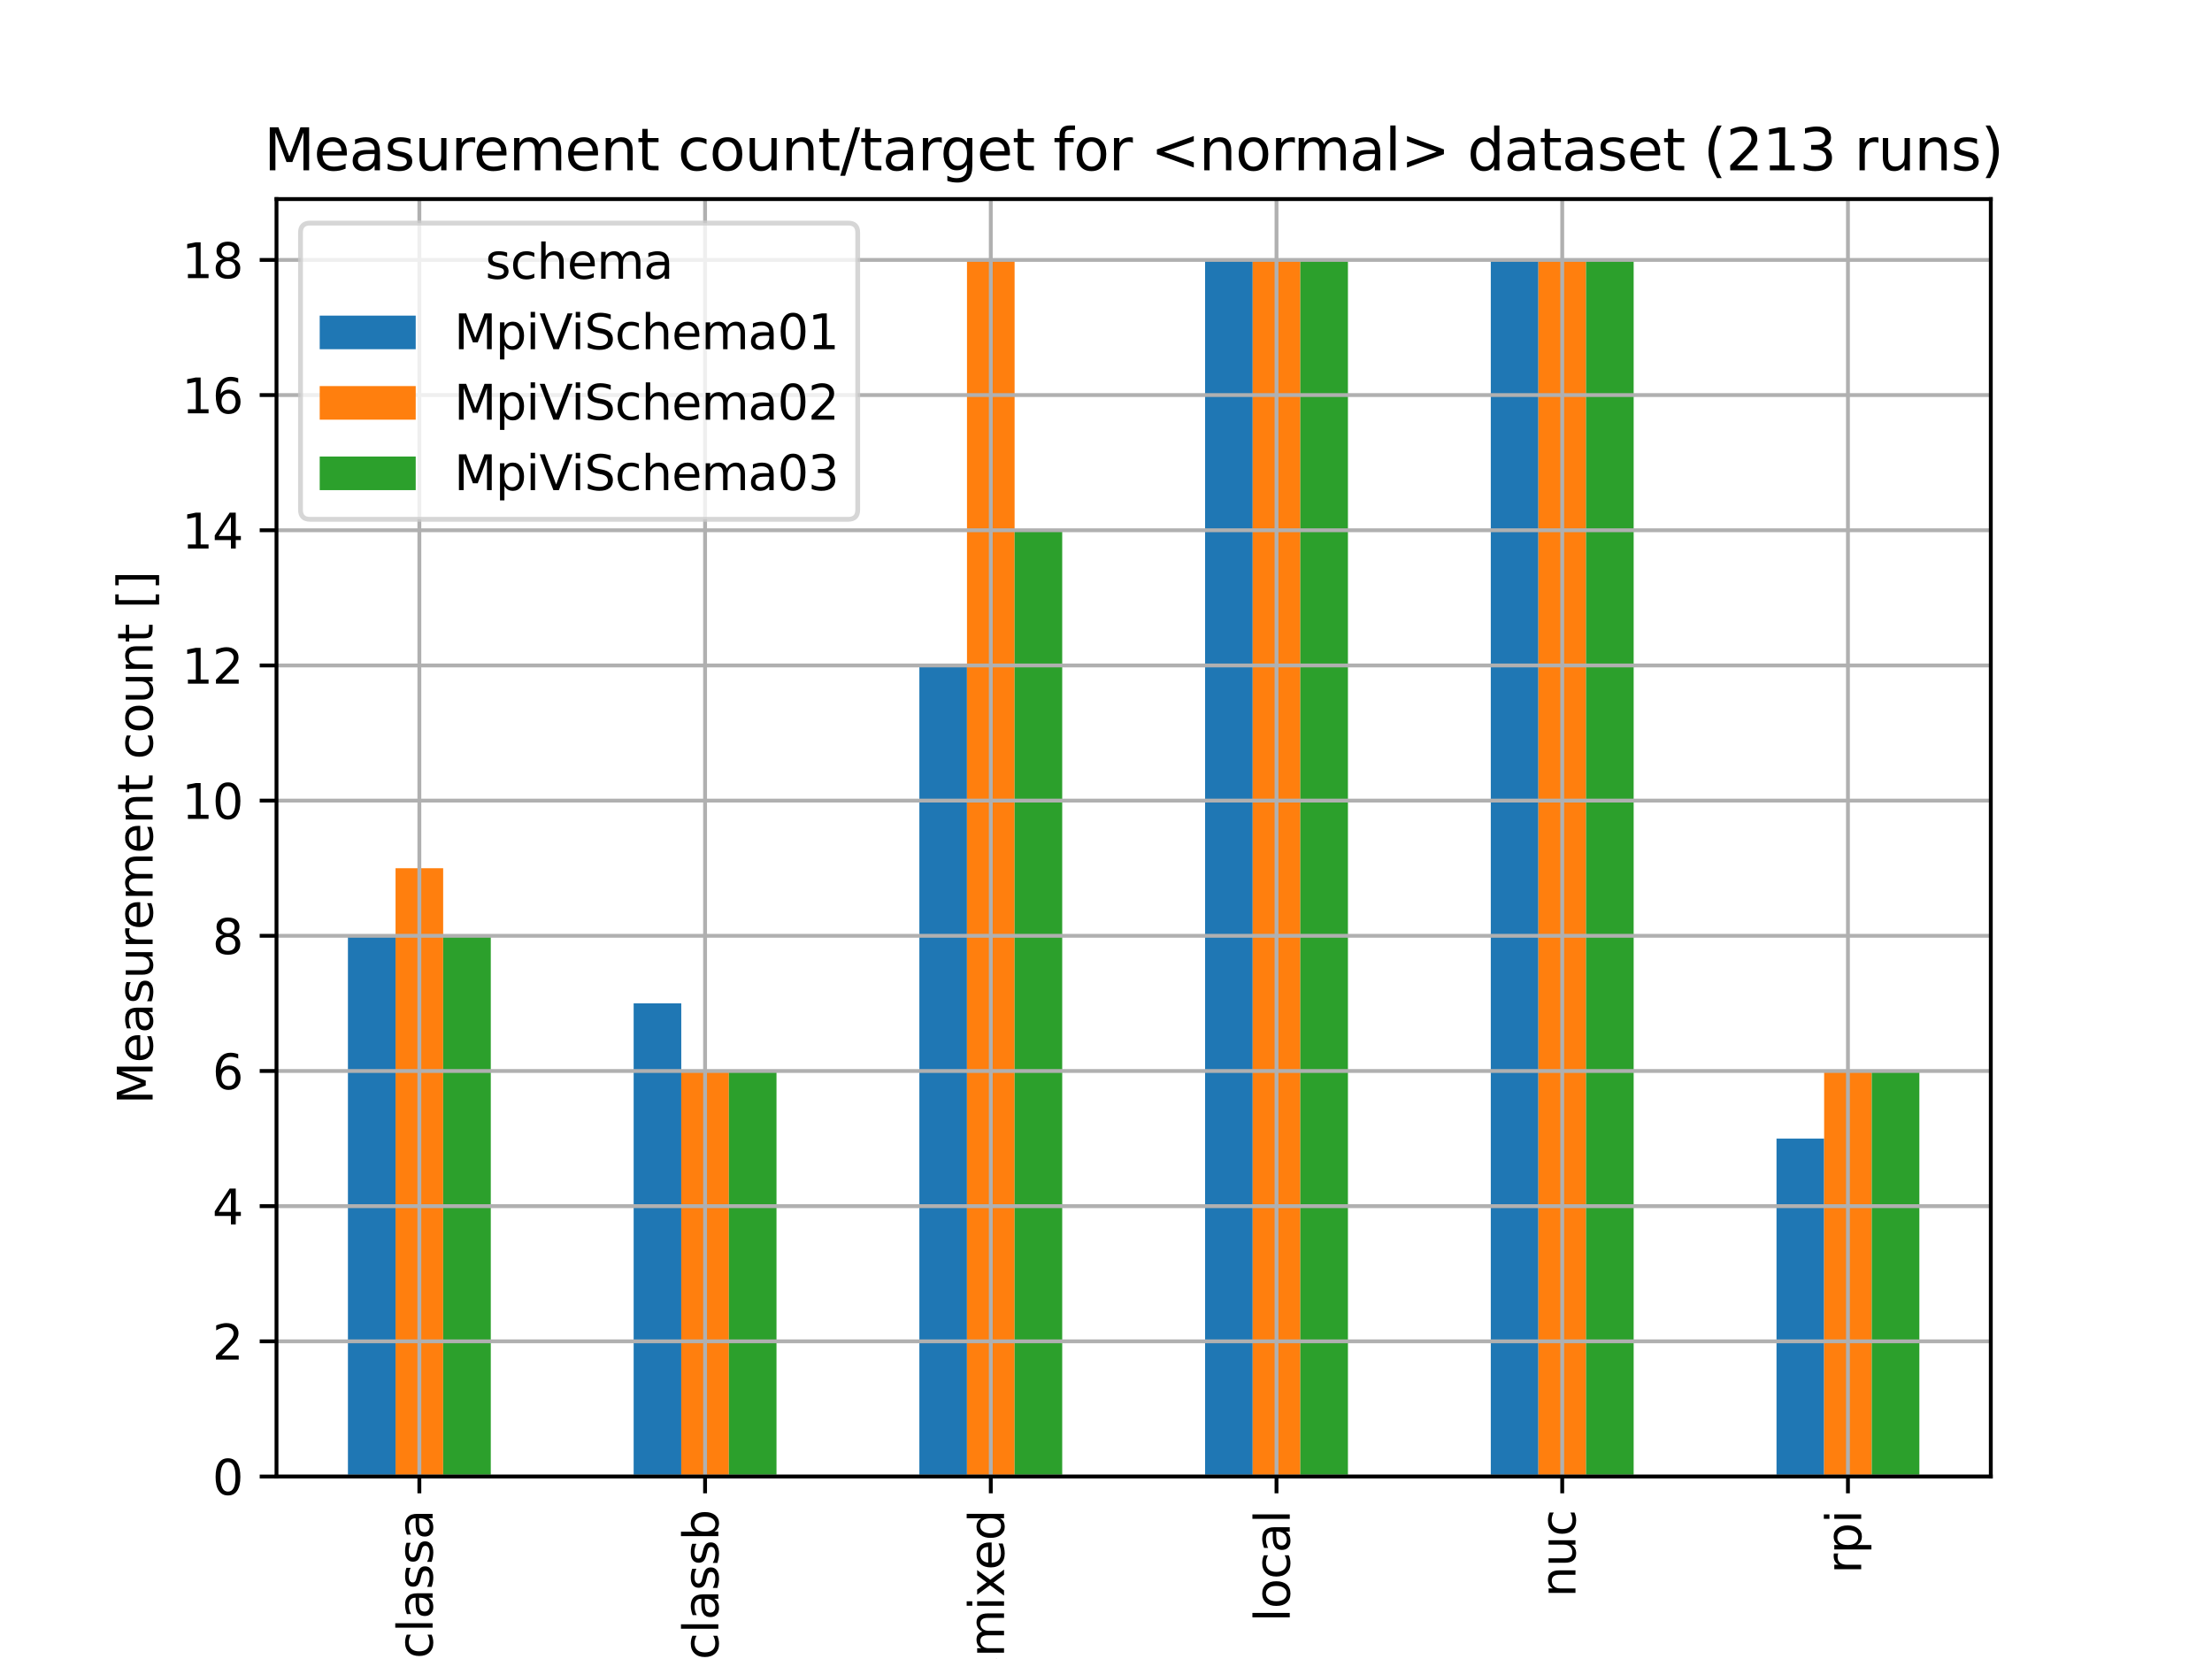 <?xml version="1.0" encoding="utf-8" standalone="no"?>
<!DOCTYPE svg PUBLIC "-//W3C//DTD SVG 1.1//EN"
  "http://www.w3.org/Graphics/SVG/1.1/DTD/svg11.dtd">
<svg height="345.6pt" version="1.1" viewBox="0 0 460.8 345.6" width="460.8pt" xmlns="http://www.w3.org/2000/svg" xmlns:xlink="http://www.w3.org/1999/xlink">
 <defs>
  <style type="text/css">*{stroke-linecap:butt;stroke-linejoin:round;}</style>
 </defs>
 <g id="figure_1">
  <g id="patch_1">
   <path d="M 0 345.6 
L 460.8 345.6 
L 460.8 0 
L 0 0 
z
" style="fill:#ffffff;"/>
  </g>
  <g id="axes_1">
   <g id="patch_2">
    <path d="M 57.6 307.584 
L 414.72 307.584 
L 414.72 41.472 
L 57.6 41.472 
z
" style="fill:#ffffff;"/>
   </g>
   <g id="patch_3">
    <path clip-path="url(#pe49e7aeaac)" d="M 72.48 307.584 
L 82.4 307.584 
L 82.4 194.944 
L 72.48 194.944 
z
" style="fill:#1f77b4;"/>
   </g>
   <g id="patch_4">
    <path clip-path="url(#pe49e7aeaac)" d="M 132 307.584 
L 141.92 307.584 
L 141.92 209.024 
L 132 209.024 
z
" style="fill:#1f77b4;"/>
   </g>
   <g id="patch_5">
    <path clip-path="url(#pe49e7aeaac)" d="M 191.52 307.584 
L 201.44 307.584 
L 201.44 138.624 
L 191.52 138.624 
z
" style="fill:#1f77b4;"/>
   </g>
   <g id="patch_6">
    <path clip-path="url(#pe49e7aeaac)" d="M 251.04 307.584 
L 260.96 307.584 
L 260.96 54.144 
L 251.04 54.144 
z
" style="fill:#1f77b4;"/>
   </g>
   <g id="patch_7">
    <path clip-path="url(#pe49e7aeaac)" d="M 310.56 307.584 
L 320.48 307.584 
L 320.48 54.144 
L 310.56 54.144 
z
" style="fill:#1f77b4;"/>
   </g>
   <g id="patch_8">
    <path clip-path="url(#pe49e7aeaac)" d="M 370.08 307.584 
L 380 307.584 
L 380 237.184 
L 370.08 237.184 
z
" style="fill:#1f77b4;"/>
   </g>
   <g id="patch_9">
    <path clip-path="url(#pe49e7aeaac)" d="M 82.4 307.584 
L 92.32 307.584 
L 92.32 180.864 
L 82.4 180.864 
z
" style="fill:#ff7f0e;"/>
   </g>
   <g id="patch_10">
    <path clip-path="url(#pe49e7aeaac)" d="M 141.92 307.584 
L 151.84 307.584 
L 151.84 223.104 
L 141.92 223.104 
z
" style="fill:#ff7f0e;"/>
   </g>
   <g id="patch_11">
    <path clip-path="url(#pe49e7aeaac)" d="M 201.44 307.584 
L 211.36 307.584 
L 211.36 54.144 
L 201.44 54.144 
z
" style="fill:#ff7f0e;"/>
   </g>
   <g id="patch_12">
    <path clip-path="url(#pe49e7aeaac)" d="M 260.96 307.584 
L 270.88 307.584 
L 270.88 54.144 
L 260.96 54.144 
z
" style="fill:#ff7f0e;"/>
   </g>
   <g id="patch_13">
    <path clip-path="url(#pe49e7aeaac)" d="M 320.48 307.584 
L 330.4 307.584 
L 330.4 54.144 
L 320.48 54.144 
z
" style="fill:#ff7f0e;"/>
   </g>
   <g id="patch_14">
    <path clip-path="url(#pe49e7aeaac)" d="M 380 307.584 
L 389.92 307.584 
L 389.92 223.104 
L 380 223.104 
z
" style="fill:#ff7f0e;"/>
   </g>
   <g id="patch_15">
    <path clip-path="url(#pe49e7aeaac)" d="M 92.32 307.584 
L 102.24 307.584 
L 102.24 194.944 
L 92.32 194.944 
z
" style="fill:#2ca02c;"/>
   </g>
   <g id="patch_16">
    <path clip-path="url(#pe49e7aeaac)" d="M 151.84 307.584 
L 161.76 307.584 
L 161.76 223.104 
L 151.84 223.104 
z
" style="fill:#2ca02c;"/>
   </g>
   <g id="patch_17">
    <path clip-path="url(#pe49e7aeaac)" d="M 211.36 307.584 
L 221.28 307.584 
L 221.28 110.464 
L 211.36 110.464 
z
" style="fill:#2ca02c;"/>
   </g>
   <g id="patch_18">
    <path clip-path="url(#pe49e7aeaac)" d="M 270.88 307.584 
L 280.8 307.584 
L 280.8 54.144 
L 270.88 54.144 
z
" style="fill:#2ca02c;"/>
   </g>
   <g id="patch_19">
    <path clip-path="url(#pe49e7aeaac)" d="M 330.4 307.584 
L 340.32 307.584 
L 340.32 54.144 
L 330.4 54.144 
z
" style="fill:#2ca02c;"/>
   </g>
   <g id="patch_20">
    <path clip-path="url(#pe49e7aeaac)" d="M 389.92 307.584 
L 399.84 307.584 
L 399.84 223.104 
L 389.92 223.104 
z
" style="fill:#2ca02c;"/>
   </g>
   <g id="matplotlib.axis_1">
    <g id="xtick_1">
     <g id="line2d_1">
      <path clip-path="url(#pe49e7aeaac)" d="M 87.36 307.584 
L 87.36 41.472 
" style="fill:none;stroke:#b0b0b0;stroke-linecap:square;stroke-width:0.8;"/>
     </g>
     <g id="line2d_2">
      <defs>
       <path d="M 0 0 
L 0 3.5 
" id="maf406f3d3c" style="stroke:#000000;stroke-width:0.8;"/>
      </defs>
      <g>
       <use style="stroke:#000000;stroke-width:0.8;" x="87.36" xlink:href="#maf406f3d3c" y="307.584"/>
      </g>
     </g>
     <g id="text_1">
      <!-- hpcclassa -->
      <g transform="translate(90.119 363.72)rotate(-90)scale(0.1 -0.1)">
       <defs>
        <path d="M 3513 2113 
L 3513 0 
L 2938 0 
L 2938 2094 
Q 2938 2591 2744 2837 
Q 2550 3084 2163 3084 
Q 1697 3084 1428 2787 
Q 1159 2491 1159 1978 
L 1159 0 
L 581 0 
L 581 4863 
L 1159 4863 
L 1159 2956 
Q 1366 3272 1645 3428 
Q 1925 3584 2291 3584 
Q 2894 3584 3203 3211 
Q 3513 2838 3513 2113 
z
" id="DejaVuSans-68" transform="scale(0.016)"/>
        <path d="M 1159 525 
L 1159 -1331 
L 581 -1331 
L 581 3500 
L 1159 3500 
L 1159 2969 
Q 1341 3281 1617 3432 
Q 1894 3584 2278 3584 
Q 2916 3584 3314 3078 
Q 3713 2572 3713 1747 
Q 3713 922 3314 415 
Q 2916 -91 2278 -91 
Q 1894 -91 1617 61 
Q 1341 213 1159 525 
z
M 3116 1747 
Q 3116 2381 2855 2742 
Q 2594 3103 2138 3103 
Q 1681 3103 1420 2742 
Q 1159 2381 1159 1747 
Q 1159 1113 1420 752 
Q 1681 391 2138 391 
Q 2594 391 2855 752 
Q 3116 1113 3116 1747 
z
" id="DejaVuSans-70" transform="scale(0.016)"/>
        <path d="M 3122 3366 
L 3122 2828 
Q 2878 2963 2633 3030 
Q 2388 3097 2138 3097 
Q 1578 3097 1268 2742 
Q 959 2388 959 1747 
Q 959 1106 1268 751 
Q 1578 397 2138 397 
Q 2388 397 2633 464 
Q 2878 531 3122 666 
L 3122 134 
Q 2881 22 2623 -34 
Q 2366 -91 2075 -91 
Q 1284 -91 818 406 
Q 353 903 353 1747 
Q 353 2603 823 3093 
Q 1294 3584 2113 3584 
Q 2378 3584 2631 3529 
Q 2884 3475 3122 3366 
z
" id="DejaVuSans-63" transform="scale(0.016)"/>
        <path d="M 603 4863 
L 1178 4863 
L 1178 0 
L 603 0 
L 603 4863 
z
" id="DejaVuSans-6c" transform="scale(0.016)"/>
        <path d="M 2194 1759 
Q 1497 1759 1228 1600 
Q 959 1441 959 1056 
Q 959 750 1161 570 
Q 1363 391 1709 391 
Q 2188 391 2477 730 
Q 2766 1069 2766 1631 
L 2766 1759 
L 2194 1759 
z
M 3341 1997 
L 3341 0 
L 2766 0 
L 2766 531 
Q 2569 213 2275 61 
Q 1981 -91 1556 -91 
Q 1019 -91 701 211 
Q 384 513 384 1019 
Q 384 1609 779 1909 
Q 1175 2209 1959 2209 
L 2766 2209 
L 2766 2266 
Q 2766 2663 2505 2880 
Q 2244 3097 1772 3097 
Q 1472 3097 1187 3025 
Q 903 2953 641 2809 
L 641 3341 
Q 956 3463 1253 3523 
Q 1550 3584 1831 3584 
Q 2591 3584 2966 3190 
Q 3341 2797 3341 1997 
z
" id="DejaVuSans-61" transform="scale(0.016)"/>
        <path d="M 2834 3397 
L 2834 2853 
Q 2591 2978 2328 3040 
Q 2066 3103 1784 3103 
Q 1356 3103 1142 2972 
Q 928 2841 928 2578 
Q 928 2378 1081 2264 
Q 1234 2150 1697 2047 
L 1894 2003 
Q 2506 1872 2764 1633 
Q 3022 1394 3022 966 
Q 3022 478 2636 193 
Q 2250 -91 1575 -91 
Q 1294 -91 989 -36 
Q 684 19 347 128 
L 347 722 
Q 666 556 975 473 
Q 1284 391 1588 391 
Q 1994 391 2212 530 
Q 2431 669 2431 922 
Q 2431 1156 2273 1281 
Q 2116 1406 1581 1522 
L 1381 1569 
Q 847 1681 609 1914 
Q 372 2147 372 2553 
Q 372 3047 722 3315 
Q 1072 3584 1716 3584 
Q 2034 3584 2315 3537 
Q 2597 3491 2834 3397 
z
" id="DejaVuSans-73" transform="scale(0.016)"/>
       </defs>
       <use xlink:href="#DejaVuSans-68"/>
       <use x="63.379" xlink:href="#DejaVuSans-70"/>
       <use x="126.855" xlink:href="#DejaVuSans-63"/>
       <use x="181.836" xlink:href="#DejaVuSans-63"/>
       <use x="236.816" xlink:href="#DejaVuSans-6c"/>
       <use x="264.6" xlink:href="#DejaVuSans-61"/>
       <use x="325.879" xlink:href="#DejaVuSans-73"/>
       <use x="377.979" xlink:href="#DejaVuSans-73"/>
       <use x="430.078" xlink:href="#DejaVuSans-61"/>
      </g>
     </g>
    </g>
    <g id="xtick_2">
     <g id="line2d_3">
      <path clip-path="url(#pe49e7aeaac)" d="M 146.88 307.584 
L 146.88 41.472 
" style="fill:none;stroke:#b0b0b0;stroke-linecap:square;stroke-width:0.8;"/>
     </g>
     <g id="line2d_4">
      <g>
       <use style="stroke:#000000;stroke-width:0.8;" x="146.88" xlink:href="#maf406f3d3c" y="307.584"/>
      </g>
     </g>
     <g id="text_2">
      <!-- hpcclassb -->
      <g transform="translate(149.639 363.94)rotate(-90)scale(0.1 -0.1)">
       <defs>
        <path d="M 3116 1747 
Q 3116 2381 2855 2742 
Q 2594 3103 2138 3103 
Q 1681 3103 1420 2742 
Q 1159 2381 1159 1747 
Q 1159 1113 1420 752 
Q 1681 391 2138 391 
Q 2594 391 2855 752 
Q 3116 1113 3116 1747 
z
M 1159 2969 
Q 1341 3281 1617 3432 
Q 1894 3584 2278 3584 
Q 2916 3584 3314 3078 
Q 3713 2572 3713 1747 
Q 3713 922 3314 415 
Q 2916 -91 2278 -91 
Q 1894 -91 1617 61 
Q 1341 213 1159 525 
L 1159 0 
L 581 0 
L 581 4863 
L 1159 4863 
L 1159 2969 
z
" id="DejaVuSans-62" transform="scale(0.016)"/>
       </defs>
       <use xlink:href="#DejaVuSans-68"/>
       <use x="63.379" xlink:href="#DejaVuSans-70"/>
       <use x="126.855" xlink:href="#DejaVuSans-63"/>
       <use x="181.836" xlink:href="#DejaVuSans-63"/>
       <use x="236.816" xlink:href="#DejaVuSans-6c"/>
       <use x="264.6" xlink:href="#DejaVuSans-61"/>
       <use x="325.879" xlink:href="#DejaVuSans-73"/>
       <use x="377.979" xlink:href="#DejaVuSans-73"/>
       <use x="430.078" xlink:href="#DejaVuSans-62"/>
      </g>
     </g>
    </g>
    <g id="xtick_3">
     <g id="line2d_5">
      <path clip-path="url(#pe49e7aeaac)" d="M 206.4 307.584 
L 206.4 41.472 
" style="fill:none;stroke:#b0b0b0;stroke-linecap:square;stroke-width:0.8;"/>
     </g>
     <g id="line2d_6">
      <g>
       <use style="stroke:#000000;stroke-width:0.8;" x="206.4" xlink:href="#maf406f3d3c" y="307.584"/>
      </g>
     </g>
     <g id="text_3">
      <!-- hpcclassmixed -->
      <g transform="translate(209.159 388.218)rotate(-90)scale(0.1 -0.1)">
       <defs>
        <path d="M 3328 2828 
Q 3544 3216 3844 3400 
Q 4144 3584 4550 3584 
Q 5097 3584 5394 3201 
Q 5691 2819 5691 2113 
L 5691 0 
L 5113 0 
L 5113 2094 
Q 5113 2597 4934 2840 
Q 4756 3084 4391 3084 
Q 3944 3084 3684 2787 
Q 3425 2491 3425 1978 
L 3425 0 
L 2847 0 
L 2847 2094 
Q 2847 2600 2669 2842 
Q 2491 3084 2119 3084 
Q 1678 3084 1418 2786 
Q 1159 2488 1159 1978 
L 1159 0 
L 581 0 
L 581 3500 
L 1159 3500 
L 1159 2956 
Q 1356 3278 1631 3431 
Q 1906 3584 2284 3584 
Q 2666 3584 2933 3390 
Q 3200 3197 3328 2828 
z
" id="DejaVuSans-6d" transform="scale(0.016)"/>
        <path d="M 603 3500 
L 1178 3500 
L 1178 0 
L 603 0 
L 603 3500 
z
M 603 4863 
L 1178 4863 
L 1178 4134 
L 603 4134 
L 603 4863 
z
" id="DejaVuSans-69" transform="scale(0.016)"/>
        <path d="M 3513 3500 
L 2247 1797 
L 3578 0 
L 2900 0 
L 1881 1375 
L 863 0 
L 184 0 
L 1544 1831 
L 300 3500 
L 978 3500 
L 1906 2253 
L 2834 3500 
L 3513 3500 
z
" id="DejaVuSans-78" transform="scale(0.016)"/>
        <path d="M 3597 1894 
L 3597 1613 
L 953 1613 
Q 991 1019 1311 708 
Q 1631 397 2203 397 
Q 2534 397 2845 478 
Q 3156 559 3463 722 
L 3463 178 
Q 3153 47 2828 -22 
Q 2503 -91 2169 -91 
Q 1331 -91 842 396 
Q 353 884 353 1716 
Q 353 2575 817 3079 
Q 1281 3584 2069 3584 
Q 2775 3584 3186 3129 
Q 3597 2675 3597 1894 
z
M 3022 2063 
Q 3016 2534 2758 2815 
Q 2500 3097 2075 3097 
Q 1594 3097 1305 2825 
Q 1016 2553 972 2059 
L 3022 2063 
z
" id="DejaVuSans-65" transform="scale(0.016)"/>
        <path d="M 2906 2969 
L 2906 4863 
L 3481 4863 
L 3481 0 
L 2906 0 
L 2906 525 
Q 2725 213 2448 61 
Q 2172 -91 1784 -91 
Q 1150 -91 751 415 
Q 353 922 353 1747 
Q 353 2572 751 3078 
Q 1150 3584 1784 3584 
Q 2172 3584 2448 3432 
Q 2725 3281 2906 2969 
z
M 947 1747 
Q 947 1113 1208 752 
Q 1469 391 1925 391 
Q 2381 391 2643 752 
Q 2906 1113 2906 1747 
Q 2906 2381 2643 2742 
Q 2381 3103 1925 3103 
Q 1469 3103 1208 2742 
Q 947 2381 947 1747 
z
" id="DejaVuSans-64" transform="scale(0.016)"/>
       </defs>
       <use xlink:href="#DejaVuSans-68"/>
       <use x="63.379" xlink:href="#DejaVuSans-70"/>
       <use x="126.855" xlink:href="#DejaVuSans-63"/>
       <use x="181.836" xlink:href="#DejaVuSans-63"/>
       <use x="236.816" xlink:href="#DejaVuSans-6c"/>
       <use x="264.6" xlink:href="#DejaVuSans-61"/>
       <use x="325.879" xlink:href="#DejaVuSans-73"/>
       <use x="377.979" xlink:href="#DejaVuSans-73"/>
       <use x="430.078" xlink:href="#DejaVuSans-6d"/>
       <use x="527.49" xlink:href="#DejaVuSans-69"/>
       <use x="555.273" xlink:href="#DejaVuSans-78"/>
       <use x="611.328" xlink:href="#DejaVuSans-65"/>
       <use x="672.852" xlink:href="#DejaVuSans-64"/>
      </g>
     </g>
    </g>
    <g id="xtick_4">
     <g id="line2d_7">
      <path clip-path="url(#pe49e7aeaac)" d="M 265.92 307.584 
L 265.92 41.472 
" style="fill:none;stroke:#b0b0b0;stroke-linecap:square;stroke-width:0.8;"/>
     </g>
     <g id="line2d_8">
      <g>
       <use style="stroke:#000000;stroke-width:0.8;" x="265.92" xlink:href="#maf406f3d3c" y="307.584"/>
      </g>
     </g>
     <g id="text_4">
      <!-- local -->
      <g transform="translate(268.679 337.886)rotate(-90)scale(0.1 -0.1)">
       <defs>
        <path d="M 1959 3097 
Q 1497 3097 1228 2736 
Q 959 2375 959 1747 
Q 959 1119 1226 758 
Q 1494 397 1959 397 
Q 2419 397 2687 759 
Q 2956 1122 2956 1747 
Q 2956 2369 2687 2733 
Q 2419 3097 1959 3097 
z
M 1959 3584 
Q 2709 3584 3137 3096 
Q 3566 2609 3566 1747 
Q 3566 888 3137 398 
Q 2709 -91 1959 -91 
Q 1206 -91 779 398 
Q 353 888 353 1747 
Q 353 2609 779 3096 
Q 1206 3584 1959 3584 
z
" id="DejaVuSans-6f" transform="scale(0.016)"/>
       </defs>
       <use xlink:href="#DejaVuSans-6c"/>
       <use x="27.783" xlink:href="#DejaVuSans-6f"/>
       <use x="88.965" xlink:href="#DejaVuSans-63"/>
       <use x="143.945" xlink:href="#DejaVuSans-61"/>
       <use x="205.225" xlink:href="#DejaVuSans-6c"/>
      </g>
     </g>
    </g>
    <g id="xtick_5">
     <g id="line2d_9">
      <path clip-path="url(#pe49e7aeaac)" d="M 325.44 307.584 
L 325.44 41.472 
" style="fill:none;stroke:#b0b0b0;stroke-linecap:square;stroke-width:0.8;"/>
     </g>
     <g id="line2d_10">
      <g>
       <use style="stroke:#000000;stroke-width:0.8;" x="325.44" xlink:href="#maf406f3d3c" y="307.584"/>
      </g>
     </g>
     <g id="text_5">
      <!-- nuc -->
      <g transform="translate(328.199 332.757)rotate(-90)scale(0.1 -0.1)">
       <defs>
        <path d="M 3513 2113 
L 3513 0 
L 2938 0 
L 2938 2094 
Q 2938 2591 2744 2837 
Q 2550 3084 2163 3084 
Q 1697 3084 1428 2787 
Q 1159 2491 1159 1978 
L 1159 0 
L 581 0 
L 581 3500 
L 1159 3500 
L 1159 2956 
Q 1366 3272 1645 3428 
Q 1925 3584 2291 3584 
Q 2894 3584 3203 3211 
Q 3513 2838 3513 2113 
z
" id="DejaVuSans-6e" transform="scale(0.016)"/>
        <path d="M 544 1381 
L 544 3500 
L 1119 3500 
L 1119 1403 
Q 1119 906 1312 657 
Q 1506 409 1894 409 
Q 2359 409 2629 706 
Q 2900 1003 2900 1516 
L 2900 3500 
L 3475 3500 
L 3475 0 
L 2900 0 
L 2900 538 
Q 2691 219 2414 64 
Q 2138 -91 1772 -91 
Q 1169 -91 856 284 
Q 544 659 544 1381 
z
M 1991 3584 
L 1991 3584 
z
" id="DejaVuSans-75" transform="scale(0.016)"/>
       </defs>
       <use xlink:href="#DejaVuSans-6e"/>
       <use x="63.379" xlink:href="#DejaVuSans-75"/>
       <use x="126.758" xlink:href="#DejaVuSans-63"/>
      </g>
     </g>
    </g>
    <g id="xtick_6">
     <g id="line2d_11">
      <path clip-path="url(#pe49e7aeaac)" d="M 384.96 307.584 
L 384.96 41.472 
" style="fill:none;stroke:#b0b0b0;stroke-linecap:square;stroke-width:0.8;"/>
     </g>
     <g id="line2d_12">
      <g>
       <use style="stroke:#000000;stroke-width:0.8;" x="384.96" xlink:href="#maf406f3d3c" y="307.584"/>
      </g>
     </g>
     <g id="text_6">
      <!-- rpi -->
      <g transform="translate(387.719 327.822)rotate(-90)scale(0.1 -0.1)">
       <defs>
        <path d="M 2631 2963 
Q 2534 3019 2420 3045 
Q 2306 3072 2169 3072 
Q 1681 3072 1420 2755 
Q 1159 2438 1159 1844 
L 1159 0 
L 581 0 
L 581 3500 
L 1159 3500 
L 1159 2956 
Q 1341 3275 1631 3429 
Q 1922 3584 2338 3584 
Q 2397 3584 2469 3576 
Q 2541 3569 2628 3553 
L 2631 2963 
z
" id="DejaVuSans-72" transform="scale(0.016)"/>
       </defs>
       <use xlink:href="#DejaVuSans-72"/>
       <use x="41.113" xlink:href="#DejaVuSans-70"/>
       <use x="104.59" xlink:href="#DejaVuSans-69"/>
      </g>
     </g>
    </g>
    <g id="text_7">
     <!-- Target -->
     <g transform="translate(220.688 399.817)scale(0.1 -0.1)">
      <defs>
       <path d="M -19 4666 
L 3928 4666 
L 3928 4134 
L 2272 4134 
L 2272 0 
L 1638 0 
L 1638 4134 
L -19 4134 
L -19 4666 
z
" id="DejaVuSans-54" transform="scale(0.016)"/>
       <path d="M 2906 1791 
Q 2906 2416 2648 2759 
Q 2391 3103 1925 3103 
Q 1463 3103 1205 2759 
Q 947 2416 947 1791 
Q 947 1169 1205 825 
Q 1463 481 1925 481 
Q 2391 481 2648 825 
Q 2906 1169 2906 1791 
z
M 3481 434 
Q 3481 -459 3084 -895 
Q 2688 -1331 1869 -1331 
Q 1566 -1331 1297 -1286 
Q 1028 -1241 775 -1147 
L 775 -588 
Q 1028 -725 1275 -790 
Q 1522 -856 1778 -856 
Q 2344 -856 2625 -561 
Q 2906 -266 2906 331 
L 2906 616 
Q 2728 306 2450 153 
Q 2172 0 1784 0 
Q 1141 0 747 490 
Q 353 981 353 1791 
Q 353 2603 747 3093 
Q 1141 3584 1784 3584 
Q 2172 3584 2450 3431 
Q 2728 3278 2906 2969 
L 2906 3500 
L 3481 3500 
L 3481 434 
z
" id="DejaVuSans-67" transform="scale(0.016)"/>
       <path d="M 1172 4494 
L 1172 3500 
L 2356 3500 
L 2356 3053 
L 1172 3053 
L 1172 1153 
Q 1172 725 1289 603 
Q 1406 481 1766 481 
L 2356 481 
L 2356 0 
L 1766 0 
Q 1100 0 847 248 
Q 594 497 594 1153 
L 594 3053 
L 172 3053 
L 172 3500 
L 594 3500 
L 594 4494 
L 1172 4494 
z
" id="DejaVuSans-74" transform="scale(0.016)"/>
      </defs>
      <use xlink:href="#DejaVuSans-54"/>
      <use x="44.584" xlink:href="#DejaVuSans-61"/>
      <use x="105.863" xlink:href="#DejaVuSans-72"/>
      <use x="145.227" xlink:href="#DejaVuSans-67"/>
      <use x="208.703" xlink:href="#DejaVuSans-65"/>
      <use x="270.227" xlink:href="#DejaVuSans-74"/>
     </g>
    </g>
   </g>
   <g id="matplotlib.axis_2">
    <g id="ytick_1">
     <g id="line2d_13">
      <path clip-path="url(#pe49e7aeaac)" d="M 57.6 307.584 
L 414.72 307.584 
" style="fill:none;stroke:#b0b0b0;stroke-linecap:square;stroke-width:0.8;"/>
     </g>
     <g id="line2d_14">
      <defs>
       <path d="M 0 0 
L -3.5 0 
" id="me64a924943" style="stroke:#000000;stroke-width:0.8;"/>
      </defs>
      <g>
       <use style="stroke:#000000;stroke-width:0.8;" x="57.6" xlink:href="#me64a924943" y="307.584"/>
      </g>
     </g>
     <g id="text_8">
      <!-- 0 -->
      <g transform="translate(44.237 311.383)scale(0.1 -0.1)">
       <defs>
        <path d="M 2034 4250 
Q 1547 4250 1301 3770 
Q 1056 3291 1056 2328 
Q 1056 1369 1301 889 
Q 1547 409 2034 409 
Q 2525 409 2770 889 
Q 3016 1369 3016 2328 
Q 3016 3291 2770 3770 
Q 2525 4250 2034 4250 
z
M 2034 4750 
Q 2819 4750 3233 4129 
Q 3647 3509 3647 2328 
Q 3647 1150 3233 529 
Q 2819 -91 2034 -91 
Q 1250 -91 836 529 
Q 422 1150 422 2328 
Q 422 3509 836 4129 
Q 1250 4750 2034 4750 
z
" id="DejaVuSans-30" transform="scale(0.016)"/>
       </defs>
       <use xlink:href="#DejaVuSans-30"/>
      </g>
     </g>
    </g>
    <g id="ytick_2">
     <g id="line2d_15">
      <path clip-path="url(#pe49e7aeaac)" d="M 57.6 279.424 
L 414.72 279.424 
" style="fill:none;stroke:#b0b0b0;stroke-linecap:square;stroke-width:0.8;"/>
     </g>
     <g id="line2d_16">
      <g>
       <use style="stroke:#000000;stroke-width:0.8;" x="57.6" xlink:href="#me64a924943" y="279.424"/>
      </g>
     </g>
     <g id="text_9">
      <!-- 2 -->
      <g transform="translate(44.237 283.223)scale(0.1 -0.1)">
       <defs>
        <path d="M 1228 531 
L 3431 531 
L 3431 0 
L 469 0 
L 469 531 
Q 828 903 1448 1529 
Q 2069 2156 2228 2338 
Q 2531 2678 2651 2914 
Q 2772 3150 2772 3378 
Q 2772 3750 2511 3984 
Q 2250 4219 1831 4219 
Q 1534 4219 1204 4116 
Q 875 4013 500 3803 
L 500 4441 
Q 881 4594 1212 4672 
Q 1544 4750 1819 4750 
Q 2544 4750 2975 4387 
Q 3406 4025 3406 3419 
Q 3406 3131 3298 2873 
Q 3191 2616 2906 2266 
Q 2828 2175 2409 1742 
Q 1991 1309 1228 531 
z
" id="DejaVuSans-32" transform="scale(0.016)"/>
       </defs>
       <use xlink:href="#DejaVuSans-32"/>
      </g>
     </g>
    </g>
    <g id="ytick_3">
     <g id="line2d_17">
      <path clip-path="url(#pe49e7aeaac)" d="M 57.6 251.264 
L 414.72 251.264 
" style="fill:none;stroke:#b0b0b0;stroke-linecap:square;stroke-width:0.8;"/>
     </g>
     <g id="line2d_18">
      <g>
       <use style="stroke:#000000;stroke-width:0.8;" x="57.6" xlink:href="#me64a924943" y="251.264"/>
      </g>
     </g>
     <g id="text_10">
      <!-- 4 -->
      <g transform="translate(44.237 255.063)scale(0.1 -0.1)">
       <defs>
        <path d="M 2419 4116 
L 825 1625 
L 2419 1625 
L 2419 4116 
z
M 2253 4666 
L 3047 4666 
L 3047 1625 
L 3713 1625 
L 3713 1100 
L 3047 1100 
L 3047 0 
L 2419 0 
L 2419 1100 
L 313 1100 
L 313 1709 
L 2253 4666 
z
" id="DejaVuSans-34" transform="scale(0.016)"/>
       </defs>
       <use xlink:href="#DejaVuSans-34"/>
      </g>
     </g>
    </g>
    <g id="ytick_4">
     <g id="line2d_19">
      <path clip-path="url(#pe49e7aeaac)" d="M 57.6 223.104 
L 414.72 223.104 
" style="fill:none;stroke:#b0b0b0;stroke-linecap:square;stroke-width:0.8;"/>
     </g>
     <g id="line2d_20">
      <g>
       <use style="stroke:#000000;stroke-width:0.8;" x="57.6" xlink:href="#me64a924943" y="223.104"/>
      </g>
     </g>
     <g id="text_11">
      <!-- 6 -->
      <g transform="translate(44.237 226.903)scale(0.1 -0.1)">
       <defs>
        <path d="M 2113 2584 
Q 1688 2584 1439 2293 
Q 1191 2003 1191 1497 
Q 1191 994 1439 701 
Q 1688 409 2113 409 
Q 2538 409 2786 701 
Q 3034 994 3034 1497 
Q 3034 2003 2786 2293 
Q 2538 2584 2113 2584 
z
M 3366 4563 
L 3366 3988 
Q 3128 4100 2886 4159 
Q 2644 4219 2406 4219 
Q 1781 4219 1451 3797 
Q 1122 3375 1075 2522 
Q 1259 2794 1537 2939 
Q 1816 3084 2150 3084 
Q 2853 3084 3261 2657 
Q 3669 2231 3669 1497 
Q 3669 778 3244 343 
Q 2819 -91 2113 -91 
Q 1303 -91 875 529 
Q 447 1150 447 2328 
Q 447 3434 972 4092 
Q 1497 4750 2381 4750 
Q 2619 4750 2861 4703 
Q 3103 4656 3366 4563 
z
" id="DejaVuSans-36" transform="scale(0.016)"/>
       </defs>
       <use xlink:href="#DejaVuSans-36"/>
      </g>
     </g>
    </g>
    <g id="ytick_5">
     <g id="line2d_21">
      <path clip-path="url(#pe49e7aeaac)" d="M 57.6 194.944 
L 414.72 194.944 
" style="fill:none;stroke:#b0b0b0;stroke-linecap:square;stroke-width:0.8;"/>
     </g>
     <g id="line2d_22">
      <g>
       <use style="stroke:#000000;stroke-width:0.8;" x="57.6" xlink:href="#me64a924943" y="194.944"/>
      </g>
     </g>
     <g id="text_12">
      <!-- 8 -->
      <g transform="translate(44.237 198.743)scale(0.1 -0.1)">
       <defs>
        <path d="M 2034 2216 
Q 1584 2216 1326 1975 
Q 1069 1734 1069 1313 
Q 1069 891 1326 650 
Q 1584 409 2034 409 
Q 2484 409 2743 651 
Q 3003 894 3003 1313 
Q 3003 1734 2745 1975 
Q 2488 2216 2034 2216 
z
M 1403 2484 
Q 997 2584 770 2862 
Q 544 3141 544 3541 
Q 544 4100 942 4425 
Q 1341 4750 2034 4750 
Q 2731 4750 3128 4425 
Q 3525 4100 3525 3541 
Q 3525 3141 3298 2862 
Q 3072 2584 2669 2484 
Q 3125 2378 3379 2068 
Q 3634 1759 3634 1313 
Q 3634 634 3220 271 
Q 2806 -91 2034 -91 
Q 1263 -91 848 271 
Q 434 634 434 1313 
Q 434 1759 690 2068 
Q 947 2378 1403 2484 
z
M 1172 3481 
Q 1172 3119 1398 2916 
Q 1625 2713 2034 2713 
Q 2441 2713 2670 2916 
Q 2900 3119 2900 3481 
Q 2900 3844 2670 4047 
Q 2441 4250 2034 4250 
Q 1625 4250 1398 4047 
Q 1172 3844 1172 3481 
z
" id="DejaVuSans-38" transform="scale(0.016)"/>
       </defs>
       <use xlink:href="#DejaVuSans-38"/>
      </g>
     </g>
    </g>
    <g id="ytick_6">
     <g id="line2d_23">
      <path clip-path="url(#pe49e7aeaac)" d="M 57.6 166.784 
L 414.72 166.784 
" style="fill:none;stroke:#b0b0b0;stroke-linecap:square;stroke-width:0.8;"/>
     </g>
     <g id="line2d_24">
      <g>
       <use style="stroke:#000000;stroke-width:0.8;" x="57.6" xlink:href="#me64a924943" y="166.784"/>
      </g>
     </g>
     <g id="text_13">
      <!-- 10 -->
      <g transform="translate(37.875 170.583)scale(0.1 -0.1)">
       <defs>
        <path d="M 794 531 
L 1825 531 
L 1825 4091 
L 703 3866 
L 703 4441 
L 1819 4666 
L 2450 4666 
L 2450 531 
L 3481 531 
L 3481 0 
L 794 0 
L 794 531 
z
" id="DejaVuSans-31" transform="scale(0.016)"/>
       </defs>
       <use xlink:href="#DejaVuSans-31"/>
       <use x="63.623" xlink:href="#DejaVuSans-30"/>
      </g>
     </g>
    </g>
    <g id="ytick_7">
     <g id="line2d_25">
      <path clip-path="url(#pe49e7aeaac)" d="M 57.6 138.624 
L 414.72 138.624 
" style="fill:none;stroke:#b0b0b0;stroke-linecap:square;stroke-width:0.8;"/>
     </g>
     <g id="line2d_26">
      <g>
       <use style="stroke:#000000;stroke-width:0.8;" x="57.6" xlink:href="#me64a924943" y="138.624"/>
      </g>
     </g>
     <g id="text_14">
      <!-- 12 -->
      <g transform="translate(37.875 142.423)scale(0.1 -0.1)">
       <use xlink:href="#DejaVuSans-31"/>
       <use x="63.623" xlink:href="#DejaVuSans-32"/>
      </g>
     </g>
    </g>
    <g id="ytick_8">
     <g id="line2d_27">
      <path clip-path="url(#pe49e7aeaac)" d="M 57.6 110.464 
L 414.72 110.464 
" style="fill:none;stroke:#b0b0b0;stroke-linecap:square;stroke-width:0.8;"/>
     </g>
     <g id="line2d_28">
      <g>
       <use style="stroke:#000000;stroke-width:0.8;" x="57.6" xlink:href="#me64a924943" y="110.464"/>
      </g>
     </g>
     <g id="text_15">
      <!-- 14 -->
      <g transform="translate(37.875 114.263)scale(0.1 -0.1)">
       <use xlink:href="#DejaVuSans-31"/>
       <use x="63.623" xlink:href="#DejaVuSans-34"/>
      </g>
     </g>
    </g>
    <g id="ytick_9">
     <g id="line2d_29">
      <path clip-path="url(#pe49e7aeaac)" d="M 57.6 82.304 
L 414.72 82.304 
" style="fill:none;stroke:#b0b0b0;stroke-linecap:square;stroke-width:0.8;"/>
     </g>
     <g id="line2d_30">
      <g>
       <use style="stroke:#000000;stroke-width:0.8;" x="57.6" xlink:href="#me64a924943" y="82.304"/>
      </g>
     </g>
     <g id="text_16">
      <!-- 16 -->
      <g transform="translate(37.875 86.103)scale(0.1 -0.1)">
       <use xlink:href="#DejaVuSans-31"/>
       <use x="63.623" xlink:href="#DejaVuSans-36"/>
      </g>
     </g>
    </g>
    <g id="ytick_10">
     <g id="line2d_31">
      <path clip-path="url(#pe49e7aeaac)" d="M 57.6 54.144 
L 414.72 54.144 
" style="fill:none;stroke:#b0b0b0;stroke-linecap:square;stroke-width:0.8;"/>
     </g>
     <g id="line2d_32">
      <g>
       <use style="stroke:#000000;stroke-width:0.8;" x="57.6" xlink:href="#me64a924943" y="54.144"/>
      </g>
     </g>
     <g id="text_17">
      <!-- 18 -->
      <g transform="translate(37.875 57.943)scale(0.1 -0.1)">
       <use xlink:href="#DejaVuSans-31"/>
       <use x="63.623" xlink:href="#DejaVuSans-38"/>
      </g>
     </g>
    </g>
    <g id="text_18">
     <!-- Measurement count [] -->
     <g transform="translate(31.795 230.037)rotate(-90)scale(0.1 -0.1)">
      <defs>
       <path d="M 628 4666 
L 1569 4666 
L 2759 1491 
L 3956 4666 
L 4897 4666 
L 4897 0 
L 4281 0 
L 4281 4097 
L 3078 897 
L 2444 897 
L 1241 4097 
L 1241 0 
L 628 0 
L 628 4666 
z
" id="DejaVuSans-4d" transform="scale(0.016)"/>
       <path id="DejaVuSans-20" transform="scale(0.016)"/>
       <path d="M 550 4863 
L 1875 4863 
L 1875 4416 
L 1125 4416 
L 1125 -397 
L 1875 -397 
L 1875 -844 
L 550 -844 
L 550 4863 
z
" id="DejaVuSans-5b" transform="scale(0.016)"/>
       <path d="M 1947 4863 
L 1947 -844 
L 622 -844 
L 622 -397 
L 1369 -397 
L 1369 4416 
L 622 4416 
L 622 4863 
L 1947 4863 
z
" id="DejaVuSans-5d" transform="scale(0.016)"/>
      </defs>
      <use xlink:href="#DejaVuSans-4d"/>
      <use x="86.279" xlink:href="#DejaVuSans-65"/>
      <use x="147.803" xlink:href="#DejaVuSans-61"/>
      <use x="209.082" xlink:href="#DejaVuSans-73"/>
      <use x="261.182" xlink:href="#DejaVuSans-75"/>
      <use x="324.561" xlink:href="#DejaVuSans-72"/>
      <use x="363.424" xlink:href="#DejaVuSans-65"/>
      <use x="424.947" xlink:href="#DejaVuSans-6d"/>
      <use x="522.359" xlink:href="#DejaVuSans-65"/>
      <use x="583.883" xlink:href="#DejaVuSans-6e"/>
      <use x="647.262" xlink:href="#DejaVuSans-74"/>
      <use x="686.471" xlink:href="#DejaVuSans-20"/>
      <use x="718.258" xlink:href="#DejaVuSans-63"/>
      <use x="773.238" xlink:href="#DejaVuSans-6f"/>
      <use x="834.42" xlink:href="#DejaVuSans-75"/>
      <use x="897.799" xlink:href="#DejaVuSans-6e"/>
      <use x="961.178" xlink:href="#DejaVuSans-74"/>
      <use x="1000.387" xlink:href="#DejaVuSans-20"/>
      <use x="1032.174" xlink:href="#DejaVuSans-5b"/>
      <use x="1071.188" xlink:href="#DejaVuSans-5d"/>
     </g>
    </g>
   </g>
   <g id="patch_21">
    <path d="M 57.6 307.584 
L 57.6 41.472 
" style="fill:none;stroke:#000000;stroke-linecap:square;stroke-linejoin:miter;stroke-width:0.8;"/>
   </g>
   <g id="patch_22">
    <path d="M 414.72 307.584 
L 414.72 41.472 
" style="fill:none;stroke:#000000;stroke-linecap:square;stroke-linejoin:miter;stroke-width:0.8;"/>
   </g>
   <g id="patch_23">
    <path d="M 57.6 307.584 
L 414.72 307.584 
" style="fill:none;stroke:#000000;stroke-linecap:square;stroke-linejoin:miter;stroke-width:0.8;"/>
   </g>
   <g id="patch_24">
    <path d="M 57.6 41.472 
L 414.72 41.472 
" style="fill:none;stroke:#000000;stroke-linecap:square;stroke-linejoin:miter;stroke-width:0.8;"/>
   </g>
   <g id="text_19">
    <!-- Measurement count/target for &lt;normal&gt; dataset (213 runs) -->
    <g transform="translate(54.993 35.472)scale(0.12 -0.12)">
     <defs>
      <path d="M 1625 4666 
L 2156 4666 
L 531 -594 
L 0 -594 
L 1625 4666 
z
" id="DejaVuSans-2f" transform="scale(0.016)"/>
      <path d="M 2375 4863 
L 2375 4384 
L 1825 4384 
Q 1516 4384 1395 4259 
Q 1275 4134 1275 3809 
L 1275 3500 
L 2222 3500 
L 2222 3053 
L 1275 3053 
L 1275 0 
L 697 0 
L 697 3053 
L 147 3053 
L 147 3500 
L 697 3500 
L 697 3744 
Q 697 4328 969 4595 
Q 1241 4863 1831 4863 
L 2375 4863 
z
" id="DejaVuSans-66" transform="scale(0.016)"/>
      <path d="M 4684 3150 
L 1459 2003 
L 4684 863 
L 4684 294 
L 678 1747 
L 678 2266 
L 4684 3719 
L 4684 3150 
z
" id="DejaVuSans-3c" transform="scale(0.016)"/>
      <path d="M 678 3150 
L 678 3719 
L 4684 2266 
L 4684 1747 
L 678 294 
L 678 863 
L 3897 2003 
L 678 3150 
z
" id="DejaVuSans-3e" transform="scale(0.016)"/>
      <path d="M 1984 4856 
Q 1566 4138 1362 3434 
Q 1159 2731 1159 2009 
Q 1159 1288 1364 580 
Q 1569 -128 1984 -844 
L 1484 -844 
Q 1016 -109 783 600 
Q 550 1309 550 2009 
Q 550 2706 781 3412 
Q 1013 4119 1484 4856 
L 1984 4856 
z
" id="DejaVuSans-28" transform="scale(0.016)"/>
      <path d="M 2597 2516 
Q 3050 2419 3304 2112 
Q 3559 1806 3559 1356 
Q 3559 666 3084 287 
Q 2609 -91 1734 -91 
Q 1441 -91 1130 -33 
Q 819 25 488 141 
L 488 750 
Q 750 597 1062 519 
Q 1375 441 1716 441 
Q 2309 441 2620 675 
Q 2931 909 2931 1356 
Q 2931 1769 2642 2001 
Q 2353 2234 1838 2234 
L 1294 2234 
L 1294 2753 
L 1863 2753 
Q 2328 2753 2575 2939 
Q 2822 3125 2822 3475 
Q 2822 3834 2567 4026 
Q 2313 4219 1838 4219 
Q 1578 4219 1281 4162 
Q 984 4106 628 3988 
L 628 4550 
Q 988 4650 1302 4700 
Q 1616 4750 1894 4750 
Q 2613 4750 3031 4423 
Q 3450 4097 3450 3541 
Q 3450 3153 3228 2886 
Q 3006 2619 2597 2516 
z
" id="DejaVuSans-33" transform="scale(0.016)"/>
      <path d="M 513 4856 
L 1013 4856 
Q 1481 4119 1714 3412 
Q 1947 2706 1947 2009 
Q 1947 1309 1714 600 
Q 1481 -109 1013 -844 
L 513 -844 
Q 928 -128 1133 580 
Q 1338 1288 1338 2009 
Q 1338 2731 1133 3434 
Q 928 4138 513 4856 
z
" id="DejaVuSans-29" transform="scale(0.016)"/>
     </defs>
     <use xlink:href="#DejaVuSans-4d"/>
     <use x="86.279" xlink:href="#DejaVuSans-65"/>
     <use x="147.803" xlink:href="#DejaVuSans-61"/>
     <use x="209.082" xlink:href="#DejaVuSans-73"/>
     <use x="261.182" xlink:href="#DejaVuSans-75"/>
     <use x="324.561" xlink:href="#DejaVuSans-72"/>
     <use x="363.424" xlink:href="#DejaVuSans-65"/>
     <use x="424.947" xlink:href="#DejaVuSans-6d"/>
     <use x="522.359" xlink:href="#DejaVuSans-65"/>
     <use x="583.883" xlink:href="#DejaVuSans-6e"/>
     <use x="647.262" xlink:href="#DejaVuSans-74"/>
     <use x="686.471" xlink:href="#DejaVuSans-20"/>
     <use x="718.258" xlink:href="#DejaVuSans-63"/>
     <use x="773.238" xlink:href="#DejaVuSans-6f"/>
     <use x="834.42" xlink:href="#DejaVuSans-75"/>
     <use x="897.799" xlink:href="#DejaVuSans-6e"/>
     <use x="961.178" xlink:href="#DejaVuSans-74"/>
     <use x="1000.387" xlink:href="#DejaVuSans-2f"/>
     <use x="1034.078" xlink:href="#DejaVuSans-74"/>
     <use x="1073.287" xlink:href="#DejaVuSans-61"/>
     <use x="1134.566" xlink:href="#DejaVuSans-72"/>
     <use x="1173.93" xlink:href="#DejaVuSans-67"/>
     <use x="1237.406" xlink:href="#DejaVuSans-65"/>
     <use x="1298.93" xlink:href="#DejaVuSans-74"/>
     <use x="1338.139" xlink:href="#DejaVuSans-20"/>
     <use x="1369.926" xlink:href="#DejaVuSans-66"/>
     <use x="1405.131" xlink:href="#DejaVuSans-6f"/>
     <use x="1466.312" xlink:href="#DejaVuSans-72"/>
     <use x="1507.426" xlink:href="#DejaVuSans-20"/>
     <use x="1539.213" xlink:href="#DejaVuSans-3c"/>
     <use x="1623.002" xlink:href="#DejaVuSans-6e"/>
     <use x="1686.381" xlink:href="#DejaVuSans-6f"/>
     <use x="1747.562" xlink:href="#DejaVuSans-72"/>
     <use x="1786.926" xlink:href="#DejaVuSans-6d"/>
     <use x="1884.338" xlink:href="#DejaVuSans-61"/>
     <use x="1945.617" xlink:href="#DejaVuSans-6c"/>
     <use x="1973.4" xlink:href="#DejaVuSans-3e"/>
     <use x="2057.189" xlink:href="#DejaVuSans-20"/>
     <use x="2088.977" xlink:href="#DejaVuSans-64"/>
     <use x="2152.453" xlink:href="#DejaVuSans-61"/>
     <use x="2213.732" xlink:href="#DejaVuSans-74"/>
     <use x="2252.941" xlink:href="#DejaVuSans-61"/>
     <use x="2314.221" xlink:href="#DejaVuSans-73"/>
     <use x="2366.32" xlink:href="#DejaVuSans-65"/>
     <use x="2427.844" xlink:href="#DejaVuSans-74"/>
     <use x="2467.053" xlink:href="#DejaVuSans-20"/>
     <use x="2498.84" xlink:href="#DejaVuSans-28"/>
     <use x="2537.854" xlink:href="#DejaVuSans-32"/>
     <use x="2601.477" xlink:href="#DejaVuSans-31"/>
     <use x="2665.1" xlink:href="#DejaVuSans-33"/>
     <use x="2728.723" xlink:href="#DejaVuSans-20"/>
     <use x="2760.51" xlink:href="#DejaVuSans-72"/>
     <use x="2801.623" xlink:href="#DejaVuSans-75"/>
     <use x="2865.002" xlink:href="#DejaVuSans-6e"/>
     <use x="2928.381" xlink:href="#DejaVuSans-73"/>
     <use x="2980.48" xlink:href="#DejaVuSans-29"/>
    </g>
   </g>
   <g id="legend_1">
    <g id="patch_25">
     <path d="M 64.6 108.184 
L 176.68 108.184 
Q 178.68 108.184 178.68 106.184 
L 178.68 48.472 
Q 178.68 46.472 176.68 46.472 
L 64.6 46.472 
Q 62.6 46.472 62.6 48.472 
L 62.6 106.184 
Q 62.6 108.184 64.6 108.184 
z
" style="fill:#ffffff;opacity:0.8;stroke:#cccccc;stroke-linejoin:miter;"/>
    </g>
    <g id="text_20">
     <!-- schema -->
     <g transform="translate(101.106 58.07)scale(0.1 -0.1)">
      <use xlink:href="#DejaVuSans-73"/>
      <use x="52.1" xlink:href="#DejaVuSans-63"/>
      <use x="107.08" xlink:href="#DejaVuSans-68"/>
      <use x="170.459" xlink:href="#DejaVuSans-65"/>
      <use x="231.982" xlink:href="#DejaVuSans-6d"/>
      <use x="329.395" xlink:href="#DejaVuSans-61"/>
     </g>
    </g>
    <g id="patch_26">
     <path d="M 66.6 72.749 
L 86.6 72.749 
L 86.6 65.749 
L 66.6 65.749 
z
" style="fill:#1f77b4;"/>
    </g>
    <g id="text_21">
     <!-- MpiViSchema01 -->
     <g transform="translate(94.6 72.749)scale(0.1 -0.1)">
      <defs>
       <path d="M 1831 0 
L 50 4666 
L 709 4666 
L 2188 738 
L 3669 4666 
L 4325 4666 
L 2547 0 
L 1831 0 
z
" id="DejaVuSans-56" transform="scale(0.016)"/>
       <path d="M 3425 4513 
L 3425 3897 
Q 3066 4069 2747 4153 
Q 2428 4238 2131 4238 
Q 1616 4238 1336 4038 
Q 1056 3838 1056 3469 
Q 1056 3159 1242 3001 
Q 1428 2844 1947 2747 
L 2328 2669 
Q 3034 2534 3370 2195 
Q 3706 1856 3706 1288 
Q 3706 609 3251 259 
Q 2797 -91 1919 -91 
Q 1588 -91 1214 -16 
Q 841 59 441 206 
L 441 856 
Q 825 641 1194 531 
Q 1563 422 1919 422 
Q 2459 422 2753 634 
Q 3047 847 3047 1241 
Q 3047 1584 2836 1778 
Q 2625 1972 2144 2069 
L 1759 2144 
Q 1053 2284 737 2584 
Q 422 2884 422 3419 
Q 422 4038 858 4394 
Q 1294 4750 2059 4750 
Q 2388 4750 2728 4690 
Q 3069 4631 3425 4513 
z
" id="DejaVuSans-53" transform="scale(0.016)"/>
      </defs>
      <use xlink:href="#DejaVuSans-4d"/>
      <use x="86.279" xlink:href="#DejaVuSans-70"/>
      <use x="149.756" xlink:href="#DejaVuSans-69"/>
      <use x="177.539" xlink:href="#DejaVuSans-56"/>
      <use x="243.697" xlink:href="#DejaVuSans-69"/>
      <use x="271.48" xlink:href="#DejaVuSans-53"/>
      <use x="334.957" xlink:href="#DejaVuSans-63"/>
      <use x="389.938" xlink:href="#DejaVuSans-68"/>
      <use x="453.316" xlink:href="#DejaVuSans-65"/>
      <use x="514.84" xlink:href="#DejaVuSans-6d"/>
      <use x="612.252" xlink:href="#DejaVuSans-61"/>
      <use x="673.531" xlink:href="#DejaVuSans-30"/>
      <use x="737.154" xlink:href="#DejaVuSans-31"/>
     </g>
    </g>
    <g id="patch_27">
     <path d="M 66.6 87.427 
L 86.6 87.427 
L 86.6 80.427 
L 66.6 80.427 
z
" style="fill:#ff7f0e;"/>
    </g>
    <g id="text_22">
     <!-- MpiViSchema02 -->
     <g transform="translate(94.6 87.427)scale(0.1 -0.1)">
      <use xlink:href="#DejaVuSans-4d"/>
      <use x="86.279" xlink:href="#DejaVuSans-70"/>
      <use x="149.756" xlink:href="#DejaVuSans-69"/>
      <use x="177.539" xlink:href="#DejaVuSans-56"/>
      <use x="243.697" xlink:href="#DejaVuSans-69"/>
      <use x="271.48" xlink:href="#DejaVuSans-53"/>
      <use x="334.957" xlink:href="#DejaVuSans-63"/>
      <use x="389.938" xlink:href="#DejaVuSans-68"/>
      <use x="453.316" xlink:href="#DejaVuSans-65"/>
      <use x="514.84" xlink:href="#DejaVuSans-6d"/>
      <use x="612.252" xlink:href="#DejaVuSans-61"/>
      <use x="673.531" xlink:href="#DejaVuSans-30"/>
      <use x="737.154" xlink:href="#DejaVuSans-32"/>
     </g>
    </g>
    <g id="patch_28">
     <path d="M 66.6 102.105 
L 86.6 102.105 
L 86.6 95.105 
L 66.6 95.105 
z
" style="fill:#2ca02c;"/>
    </g>
    <g id="text_23">
     <!-- MpiViSchema03 -->
     <g transform="translate(94.6 102.105)scale(0.1 -0.1)">
      <use xlink:href="#DejaVuSans-4d"/>
      <use x="86.279" xlink:href="#DejaVuSans-70"/>
      <use x="149.756" xlink:href="#DejaVuSans-69"/>
      <use x="177.539" xlink:href="#DejaVuSans-56"/>
      <use x="243.697" xlink:href="#DejaVuSans-69"/>
      <use x="271.48" xlink:href="#DejaVuSans-53"/>
      <use x="334.957" xlink:href="#DejaVuSans-63"/>
      <use x="389.938" xlink:href="#DejaVuSans-68"/>
      <use x="453.316" xlink:href="#DejaVuSans-65"/>
      <use x="514.84" xlink:href="#DejaVuSans-6d"/>
      <use x="612.252" xlink:href="#DejaVuSans-61"/>
      <use x="673.531" xlink:href="#DejaVuSans-30"/>
      <use x="737.154" xlink:href="#DejaVuSans-33"/>
     </g>
    </g>
   </g>
  </g>
 </g>
 <defs>
  <clipPath id="pe49e7aeaac">
   <rect height="266.112" width="357.12" x="57.6" y="41.472"/>
  </clipPath>
 </defs>
</svg>
